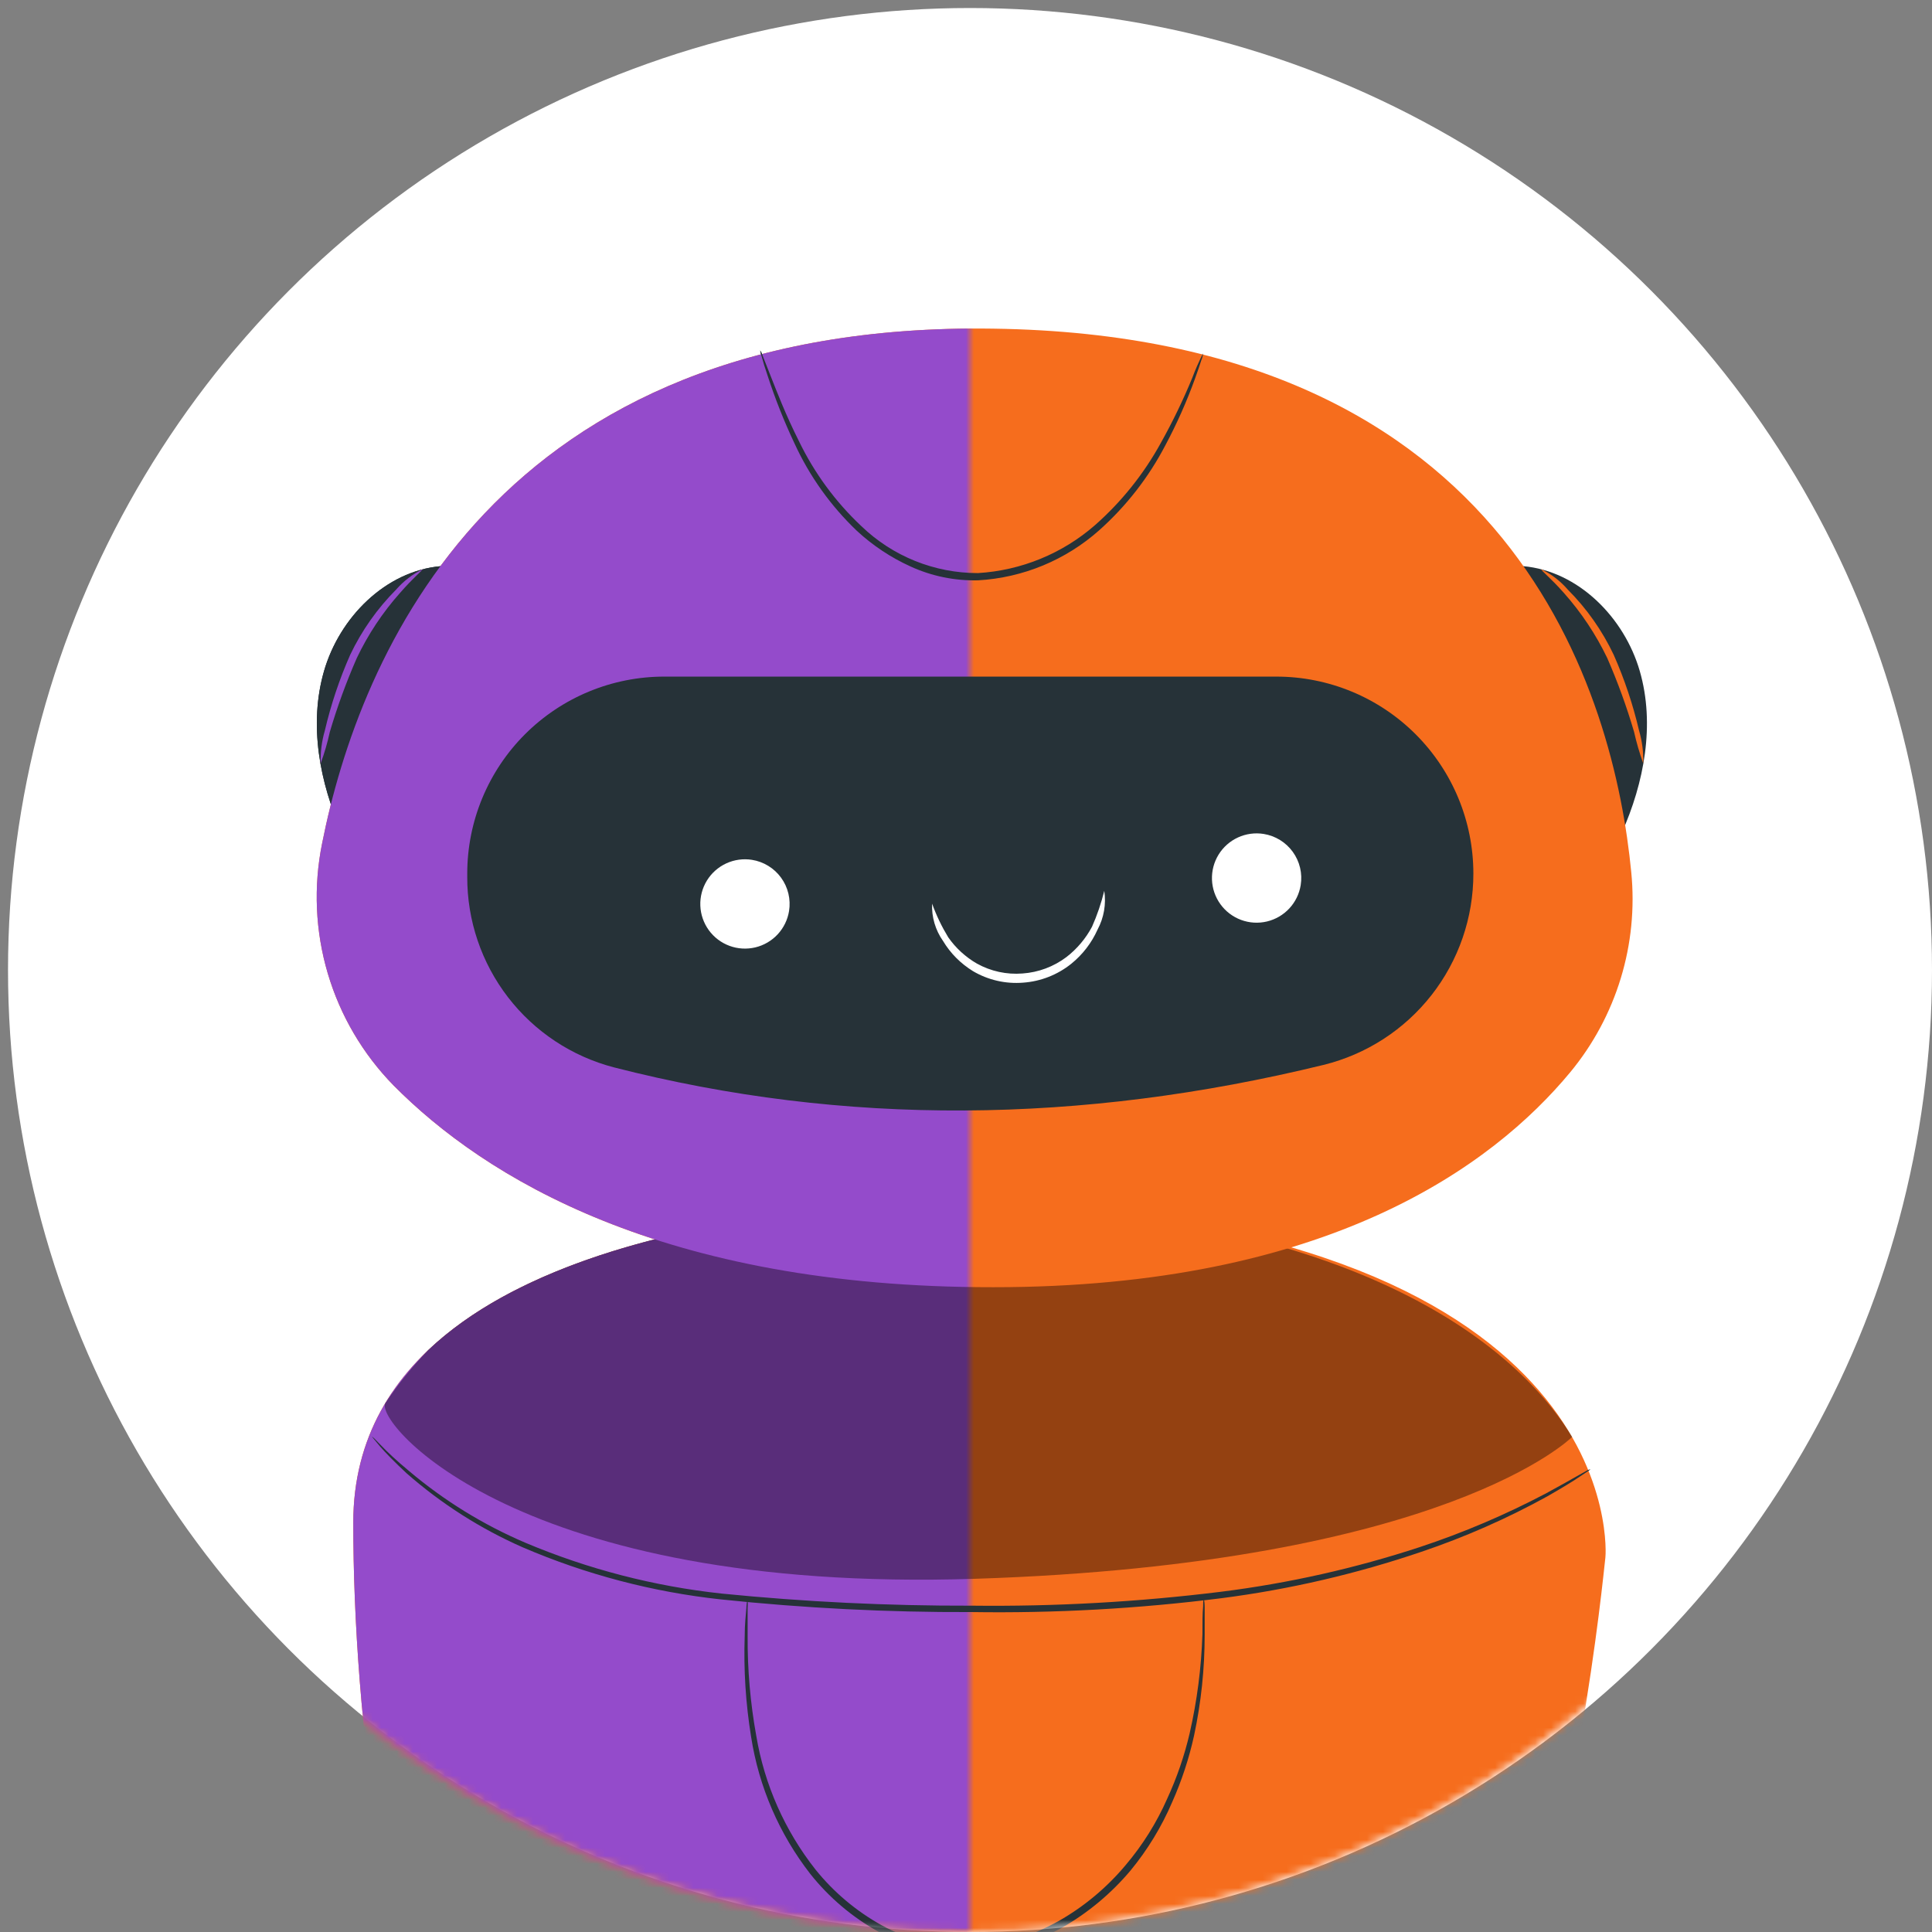 <svg width="241" height="241" viewBox="0 0 241 241" fill="none" xmlns="http://www.w3.org/2000/svg">
<rect x="0" y="0" width="241" height="241" fill="#808080" stroke="none"/>
<circle cx="121" cy="121" r="120" fill="white"/>
<mask id="mask0" mask-type="alpha" maskUnits="userSpaceOnUse" x="0" y="0" width="241" height="241">
<circle cx="120.5" cy="120.5" r="120.5" fill="white"/>
</mask>
<g mask="url(#mask0)">
<path d="M123.898 150.016C123.898 150.016 44.068 147.43 44.068 189.931C44.068 238.055 59.93 328.228 123.898 327.291C187.867 326.354 199.598 199.91 200.258 194.287C200.31 194.235 203.642 153.66 123.898 150.016Z" fill="#F66D1D"/>
<path d="M198.399 183.268C198.302 183.37 198.191 183.458 198.07 183.529L197.046 184.206C196.161 184.813 194.807 185.629 193.054 186.635C188.02 189.416 182.746 191.739 177.296 193.577C169.213 196.324 160.877 198.26 152.41 199.356C142.051 200.669 131.613 201.249 121.172 201.091C110.739 201.131 100.311 200.604 89.934 199.512C81.42 198.591 73.09 196.403 65.222 193.022C59.941 190.698 55.048 187.579 50.714 183.772C49.221 182.383 48.11 181.238 47.416 180.44L46.635 179.503L46.375 179.173C46.375 179.173 46.496 179.26 46.705 179.45L47.555 180.318C48.284 181.082 49.429 182.175 51.026 183.494C55.394 187.188 60.29 190.206 65.552 192.449C73.357 195.739 81.6 197.873 90.021 198.783C100.372 199.818 110.77 200.322 121.172 200.293C131.577 200.415 141.979 199.835 152.306 198.558C160.732 197.501 169.037 195.636 177.105 192.987C182.541 191.19 187.818 188.943 192.881 186.271C194.616 185.316 196.039 184.535 196.959 183.997L198.017 183.407C198.14 183.349 198.268 183.302 198.399 183.268V183.268Z" fill="#263238"/>
<path d="M150.15 199.302C150.231 199.69 150.272 200.086 150.271 200.482C150.271 201.263 150.271 202.426 150.271 203.953C150.273 208.165 149.831 212.364 148.952 216.483C148.327 219.333 147.414 222.113 146.228 224.779C144.907 227.863 143.154 230.744 141.021 233.334C138.62 236.187 135.736 238.595 132.5 240.449C130.77 241.4 128.951 242.179 127.068 242.775C125.115 243.354 123.099 243.698 121.064 243.799C117.043 243.893 113.071 242.91 109.558 240.953C106.293 239.134 103.416 236.693 101.089 233.768C97.21 228.785 94.665 222.896 93.696 216.657C93.02 212.499 92.753 208.285 92.898 204.075C92.898 202.6 93.037 201.437 93.106 200.604C93.115 200.2 93.167 199.799 93.262 199.406C93.292 199.805 93.292 200.205 93.262 200.604C93.262 201.472 93.262 202.617 93.262 204.075C93.235 208.247 93.595 212.412 94.338 216.518C95.358 222.616 97.901 228.359 101.731 233.213C104.004 236.037 106.804 238.395 109.974 240.154C113.377 242.024 117.217 242.953 121.098 242.844C123.057 242.751 124.997 242.425 126.878 241.873C128.684 241.296 130.428 240.54 132.084 239.616C135.245 237.815 138.06 235.464 140.397 232.675C142.525 230.17 144.279 227.37 145.603 224.362C146.805 221.75 147.742 219.023 148.397 216.223C149.326 212.153 149.861 208.004 149.994 203.832C149.994 202.426 149.994 201.298 150.08 200.361C150.07 200.007 150.093 199.652 150.15 199.302Z" fill="#263238"/>
<path d="M156.736 255.115L160.415 238.698H192.66C191.515 243.591 189.918 249.301 188.078 255.375L156.736 255.115Z" fill="#FAFAFA"/>
<path d="M84.607 255.115L80.945 238.698H48.684C49.829 243.591 50.801 249.301 52.623 255.375L84.607 255.115Z" fill="#FAFAFA"/>
<path opacity="0.4" d="M196.11 179.241C188.388 166.641 167.962 152.064 123.899 150.016C123.899 150.016 74.526 148.419 53.44 168.394C51.442 170.442 49.641 172.673 48.06 175.058C46.776 177.436 64.53 198.764 121.591 196.942C180.457 195.051 196.11 179.241 196.11 179.241Z" fill="black"/>
<path d="M42.694 103.959C39.865 97.624 38.494 90.37 40.42 83.706C42.346 77.042 48.073 71.228 54.998 70.621" fill="#263238"/>
<path d="M52.696 71.019C52.696 71.141 51.533 72.078 49.885 73.969C47.719 76.404 45.907 79.133 44.505 82.074C43.19 85.072 42.066 88.15 41.138 91.289C40.848 92.627 40.465 93.944 39.993 95.229C39.95 93.845 40.126 92.462 40.513 91.133C41.27 87.895 42.327 84.734 43.672 81.692C45.109 78.667 47.052 75.909 49.416 73.536C50.33 72.486 51.445 71.63 52.696 71.019V71.019Z" fill="#F66D1D"/>
<path d="M202.273 103.959C205.102 97.624 206.473 90.37 204.547 83.706C202.62 77.042 196.893 71.228 189.986 70.621" fill="#263238"/>
<path d="M192.276 71.019C193.531 71.623 194.647 72.48 195.556 73.536C197.924 75.905 199.867 78.664 201.3 81.692C202.644 84.734 203.702 87.895 204.458 91.133C204.846 92.462 205.022 93.845 204.979 95.229C204.517 93.94 204.134 92.625 203.834 91.289C202.913 88.15 201.794 85.072 200.484 82.074C199.07 79.135 197.253 76.408 195.087 73.969C193.438 72.095 192.189 71.141 192.276 71.019Z" fill="#F66D1D"/>
<path d="M49.103 135.404C45.262 131.482 42.441 126.679 40.886 121.415C39.331 116.151 39.09 110.586 40.182 105.207C44.799 81.953 61.719 40.094 123.9 40.996C189.135 41.916 201.387 87.072 203.487 108.817C203.926 113.267 203.48 117.76 202.175 122.037C200.871 126.314 198.733 130.29 195.886 133.738C186.185 145.452 165.585 160.585 123.9 160.568C82.614 160.603 60.418 146.823 49.103 135.404Z" fill="#F66D1D"/>
<path d="M94.828 43.721C94.986 43.963 95.108 44.226 95.193 44.502L96.095 46.793C96.876 48.771 97.969 51.652 99.67 55.036C101.596 59.018 104.237 62.612 107.462 65.64C111.364 69.397 116.571 71.493 121.988 71.488C127.387 71.165 132.526 69.059 136.6 65.501C139.918 62.573 142.701 59.091 144.826 55.21C146.287 52.594 147.591 49.893 148.731 47.123C149.118 46.086 149.564 45.072 150.067 44.086C150.046 44.373 149.976 44.655 149.859 44.919C149.685 45.457 149.425 46.255 149.061 47.244C148.034 50.088 146.805 52.855 145.381 55.522C143.298 59.526 140.505 63.119 137.138 66.126C132.946 69.863 127.612 72.071 122.005 72.391C119.098 72.462 116.213 71.868 113.571 70.655C111.128 69.544 108.878 68.05 106.907 66.23C103.63 63.11 100.98 59.393 99.097 55.279C97.811 52.552 96.698 49.747 95.765 46.88C95.418 45.862 95.175 45.081 95.036 44.537C94.942 44.272 94.872 43.999 94.828 43.721Z" fill="#263238"/>
<path d="M165.099 132.837C134.833 140.23 105.296 140.507 76.592 133.149C71.337 131.782 66.686 128.705 63.371 124.404C60.056 120.103 58.266 114.821 58.283 109.391V108.974C58.283 105.747 58.919 102.552 60.154 99.57C61.389 96.589 63.199 93.88 65.481 91.598C67.763 89.316 70.472 87.506 73.453 86.271C76.434 85.036 79.63 84.401 82.857 84.401H159.216C162.443 84.401 165.639 85.036 168.62 86.271C171.602 87.506 174.311 89.316 176.593 91.598C178.874 93.88 180.685 96.589 181.92 99.57C183.155 102.552 183.79 105.747 183.79 108.974V108.974C183.794 114.47 181.954 119.807 178.566 124.133C175.177 128.46 170.436 131.524 165.099 132.837V132.837Z" fill="#263238"/>
<path d="M98.421 113.643C98.246 114.731 97.753 115.742 97.004 116.549C96.255 117.356 95.284 117.923 94.213 118.179C93.142 118.434 92.019 118.367 90.987 117.984C89.954 117.602 89.058 116.923 88.411 116.031C87.765 115.14 87.397 114.077 87.354 112.977C87.311 111.877 87.595 110.789 88.17 109.85C88.745 108.911 89.586 108.164 90.586 107.702C91.585 107.241 92.699 107.086 93.787 107.257C94.511 107.371 95.206 107.627 95.831 108.01C96.456 108.393 96.999 108.895 97.429 109.489C97.86 110.082 98.169 110.754 98.339 111.467C98.509 112.18 98.537 112.92 98.421 113.643Z" fill="white"/>
<path d="M162.25 110.414C162.075 111.501 161.581 112.513 160.831 113.32C160.081 114.127 159.109 114.693 158.037 114.948C156.965 115.202 155.842 115.133 154.809 114.749C153.777 114.365 152.881 113.684 152.236 112.791C151.59 111.898 151.224 110.834 151.183 109.733C151.143 108.632 151.43 107.544 152.007 106.606C152.585 105.668 153.428 104.922 154.43 104.463C155.431 104.004 156.546 103.853 157.634 104.027C158.357 104.143 159.049 104.401 159.672 104.784C160.295 105.168 160.837 105.671 161.265 106.264C161.694 106.857 162.002 107.529 162.171 108.241C162.34 108.953 162.367 109.691 162.25 110.414V110.414Z" fill="white"/>
<path d="M137.748 111.125C137.997 112.781 137.705 114.474 136.915 115.95C136.173 117.612 135.049 119.075 133.635 120.219C131.915 121.601 129.814 122.424 127.613 122.579C125.432 122.753 123.25 122.25 121.365 121.139C119.838 120.208 118.558 118.922 117.634 117.39C116.673 116.029 116.191 114.387 116.263 112.722C116.793 114.185 117.467 115.592 118.276 116.922C119.215 118.268 120.442 119.389 121.868 120.202C123.598 121.162 125.572 121.591 127.543 121.434C129.531 121.298 131.437 120.586 133.027 119.386C134.348 118.366 135.436 117.076 136.22 115.603C136.86 114.158 137.371 112.66 137.748 111.125V111.125Z" fill="white"/>
</g>
<mask id="mask1" mask-type="alpha" maskUnits="userSpaceOnUse" x="7" y="10" width="114" height="231">
<rect x="7" y="10" width="114" height="231" fill="#C4C4C4"/>
</mask>
<g mask="url(#mask1)">
<mask id="mask2" mask-type="alpha" maskUnits="userSpaceOnUse" x="0" y="0" width="241" height="241">
<circle cx="120.5" cy="120.5" r="120.5" fill="white"/>
</mask>
<g mask="url(#mask2)">
<path d="M123.898 150.016C123.898 150.016 44.068 147.43 44.068 189.931C44.068 238.055 59.93 328.228 123.898 327.291C187.867 326.354 199.598 199.91 200.258 194.287C200.31 194.235 203.642 153.661 123.898 150.016Z" fill="#944BCB"/>
<path d="M198.397 183.269C198.3 183.371 198.189 183.459 198.068 183.529L197.044 184.206C196.159 184.814 194.805 185.629 193.052 186.636C188.018 189.416 182.744 191.739 177.294 193.578C169.211 196.325 160.875 198.26 152.408 199.357C142.05 200.67 131.611 201.25 121.17 201.092C110.737 201.132 100.309 200.605 89.933 199.513C81.418 198.592 73.088 196.404 65.22 193.022C59.939 190.699 55.046 187.579 50.712 183.772C49.219 182.384 48.108 181.239 47.414 180.44L46.633 179.503L46.373 179.174C46.373 179.174 46.495 179.26 46.703 179.451L47.553 180.319C48.282 181.083 49.427 182.176 51.024 183.495C55.392 187.188 60.288 190.207 65.55 192.45C73.355 195.74 81.598 197.874 90.019 198.784C100.37 199.819 110.768 200.323 121.17 200.294C131.576 200.416 141.977 199.836 152.304 198.558C160.73 197.502 169.035 195.636 177.104 192.988C182.539 191.191 187.816 188.944 192.879 186.272C194.614 185.317 196.037 184.536 196.957 183.998L198.016 183.408C198.138 183.349 198.266 183.303 198.397 183.269V183.269Z" fill="#263238"/>
<path d="M150.148 199.302C150.229 199.69 150.27 200.086 150.269 200.482C150.269 201.263 150.269 202.426 150.269 203.953C150.271 208.165 149.829 212.364 148.95 216.483C148.325 219.333 147.412 222.113 146.226 224.779C144.905 227.863 143.152 230.744 141.019 233.334C138.618 236.187 135.734 238.595 132.498 240.449C130.768 241.4 128.949 242.179 127.066 242.775C125.113 243.354 123.097 243.698 121.062 243.799C117.041 243.893 113.069 242.91 109.556 240.953C106.291 239.134 103.414 236.693 101.087 233.768C97.208 228.785 94.663 222.896 93.694 216.657C93.018 212.499 92.751 208.285 92.896 204.075C92.896 202.6 93.034 201.437 93.104 200.604C93.113 200.2 93.165 199.799 93.26 199.406C93.29 199.805 93.29 200.205 93.26 200.604C93.26 201.472 93.26 202.617 93.26 204.075C93.233 208.247 93.593 212.412 94.336 216.518C95.356 222.616 97.899 228.359 101.729 233.213C104.003 236.037 106.802 238.395 109.972 240.154C113.375 242.024 117.215 242.953 121.097 242.844C123.055 242.751 124.995 242.425 126.876 241.873C128.682 241.296 130.426 240.54 132.082 239.616C135.243 237.815 138.058 235.464 140.395 232.675C142.523 230.17 144.277 227.37 145.601 224.362C146.803 221.75 147.74 219.023 148.395 216.223C149.324 212.153 149.859 208.004 149.992 203.832C149.992 202.426 149.992 201.298 150.078 200.361C150.068 200.007 150.091 199.652 150.148 199.302Z" fill="#263238"/>
<path d="M84.601 255.114L80.939 238.697H48.678C49.823 243.591 50.795 249.301 52.617 255.375L84.601 255.114Z" fill="#FAFAFA"/>
<path opacity="0.4" d="M196.11 179.241C188.388 166.642 167.962 152.064 123.899 150.016C123.899 150.016 74.526 148.42 53.44 168.394C51.442 170.442 49.641 172.674 48.06 175.059C46.776 177.436 64.53 198.765 121.591 196.942C180.457 195.051 196.11 179.241 196.11 179.241Z" fill="black"/>
<path d="M42.694 103.959C39.865 97.625 38.494 90.371 40.42 83.707C42.346 77.043 48.073 71.229 54.998 70.622" fill="#263238"/>
<path d="M52.704 71.019C52.704 71.141 51.541 72.078 49.892 73.969C47.726 76.404 45.915 79.133 44.513 82.074C43.198 85.072 42.074 88.15 41.146 91.289C40.855 92.627 40.473 93.944 40 95.229C39.958 93.845 40.133 92.462 40.521 91.133C41.278 87.895 42.335 84.734 43.679 81.692C45.117 78.667 47.06 75.909 49.424 73.536C50.338 72.486 51.453 71.63 52.704 71.019V71.019Z" fill="#944BCB"/>
<path d="M49.099 135.404C45.258 131.482 42.437 126.679 40.882 121.415C39.327 116.151 39.086 110.586 40.179 105.207C44.795 81.952 61.715 40.094 123.896 40.996C189.131 41.916 201.383 87.072 203.483 108.817C203.922 113.267 203.476 117.76 202.171 122.037C200.867 126.313 198.729 130.29 195.882 133.738C186.181 145.452 165.581 160.585 123.896 160.568C82.61 160.602 60.414 146.823 49.099 135.404Z" fill="#944BCB"/>
<path d="M94.822 43.721C94.98 43.963 95.103 44.225 95.187 44.502L96.089 46.792C96.87 48.771 97.963 51.652 99.664 55.036C101.59 59.018 104.231 62.612 107.456 65.639C111.358 69.396 116.565 71.493 121.982 71.488C127.381 71.164 132.52 69.058 136.594 65.5C139.912 62.573 142.695 59.09 144.82 55.209C146.281 52.593 147.585 49.893 148.725 47.122C149.112 46.085 149.558 45.071 150.061 44.085C150.04 44.373 149.97 44.655 149.853 44.918C149.679 45.456 149.419 46.254 149.055 47.244C148.029 50.088 146.799 52.854 145.376 55.522C143.292 59.526 140.499 63.118 137.132 66.125C132.94 69.862 127.606 72.07 121.999 72.39C119.092 72.462 116.208 71.868 113.565 70.655C111.122 69.544 108.872 68.05 106.901 66.229C103.624 63.109 100.974 59.393 99.091 55.279C97.805 52.552 96.692 49.746 95.759 46.879C95.412 45.861 95.169 45.08 95.031 44.536C94.936 44.272 94.866 43.998 94.822 43.721Z" fill="#263238"/>
<path d="M165.101 132.836C134.835 140.229 105.298 140.507 76.594 133.148C71.339 131.781 66.688 128.705 63.373 124.403C60.058 120.102 58.268 114.82 58.285 109.39V108.974C58.285 105.747 58.921 102.551 60.156 99.57C61.391 96.588 63.201 93.879 65.483 91.597C67.765 89.316 70.474 87.505 73.455 86.27C76.436 85.035 79.632 84.4 82.859 84.4H159.218C162.445 84.4 165.641 85.035 168.622 86.27C171.604 87.505 174.313 89.316 176.595 91.597C178.876 93.879 180.687 96.588 181.922 99.57C183.156 102.551 183.792 105.747 183.792 108.974V108.974C183.796 114.469 181.956 119.807 178.568 124.133C175.179 128.459 170.438 131.523 165.101 132.836V132.836Z" fill="#263238"/>
<path d="M98.427 113.643C98.252 114.73 97.759 115.741 97.01 116.548C96.261 117.355 95.29 117.922 94.219 118.178C93.148 118.433 92.025 118.366 90.993 117.984C89.96 117.602 89.064 116.922 88.417 116.031C87.771 115.139 87.403 114.077 87.36 112.976C87.317 111.876 87.601 110.788 88.176 109.849C88.751 108.91 89.592 108.163 90.591 107.701C91.591 107.24 92.705 107.085 93.793 107.256C94.517 107.37 95.211 107.626 95.836 108.009C96.462 108.392 97.005 108.894 97.435 109.488C97.866 110.081 98.175 110.753 98.345 111.466C98.515 112.179 98.543 112.919 98.427 113.643Z" fill="white"/>
<path d="M137.755 111.125C138.005 112.78 137.712 114.473 136.922 115.949C136.181 117.611 135.057 119.074 133.642 120.218C131.922 121.6 129.821 122.423 127.62 122.578C125.439 122.752 123.258 122.249 121.373 121.138C119.845 120.207 118.565 118.921 117.642 117.389C116.681 116.028 116.199 114.386 116.271 112.721C116.8 114.185 117.475 115.591 118.284 116.921C119.223 118.267 120.45 119.388 121.876 120.201C123.605 121.161 125.579 121.59 127.551 121.433C129.539 121.297 131.444 120.585 133.035 119.385C134.356 118.365 135.444 117.075 136.228 115.602C136.868 114.157 137.379 112.659 137.755 111.125V111.125Z" fill="white"/>
</g>
</g>
</svg>
